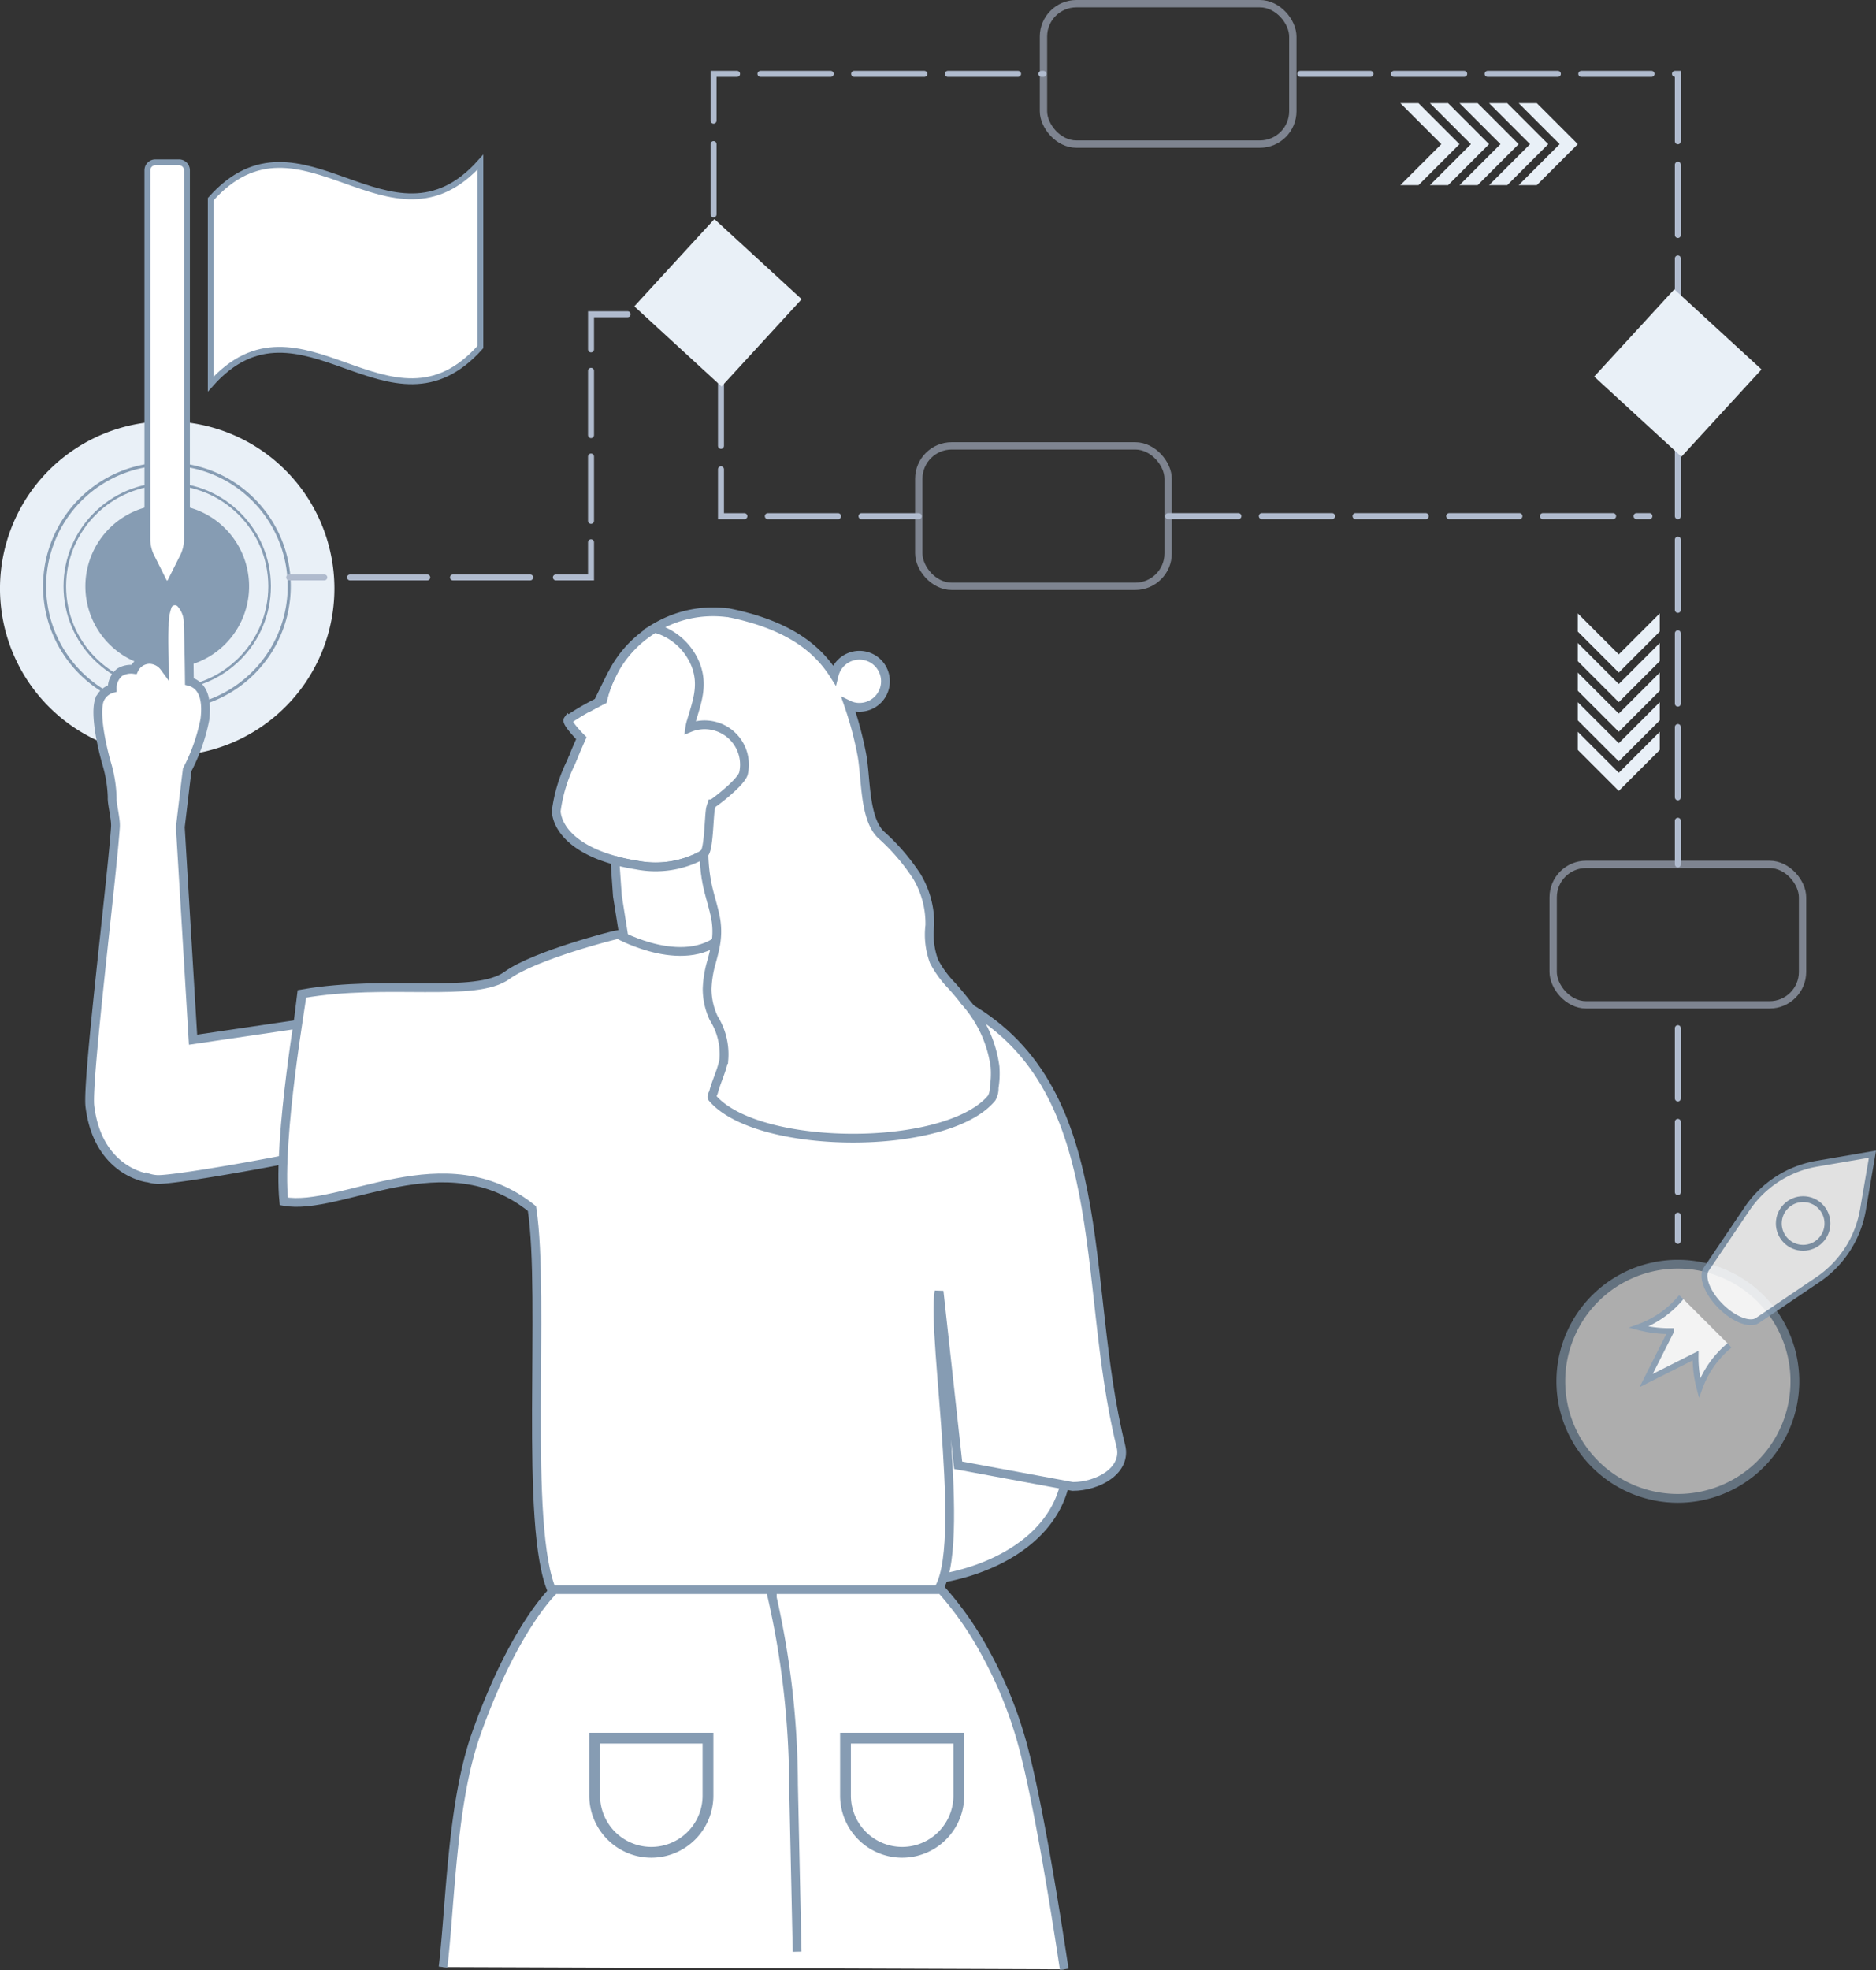 <svg id="Group_1823" data-name="Group 1823" xmlns="http://www.w3.org/2000/svg" xmlns:xlink="http://www.w3.org/1999/xlink" width="160.214" height="168.163" viewBox="0 0 160.214 168.163">
  <rect x="0" y="0" width="160.214" height="168.163" fill="#333333" stroke="none"/>
  <defs>
    <clipPath id="clip-path">
      <rect id="Rectangle_905" data-name="Rectangle 905" width="160.214" height="168.163" fill="none"/>
    </clipPath>
    <clipPath id="clip-path-3">
      <rect id="Rectangle_894" data-name="Rectangle 894" width="20.738" height="20.739" transform="translate(132.923 107.538)" fill="none"/>
    </clipPath>
    <clipPath id="clip-path-4">
      <rect id="Rectangle_897" data-name="Rectangle 897" width="21.924" height="12.615" transform="translate(88.801)" fill="none"/>
    </clipPath>
    <clipPath id="clip-path-5">
      <rect id="Rectangle_899" data-name="Rectangle 899" width="21.924" height="12.615" transform="translate(78.152 37.747)" fill="none"/>
    </clipPath>
    <clipPath id="clip-path-6">
      <rect id="Rectangle_901" data-name="Rectangle 901" width="21.924" height="12.615" transform="translate(132.33 73.472)" fill="none"/>
    </clipPath>
    <clipPath id="clip-path-7">
      <rect id="Rectangle_903" data-name="Rectangle 903" width="21.251" height="21.251" transform="translate(138.963 98.214)" fill="none"/>
    </clipPath>
  </defs>
  <g id="Group_1822" data-name="Group 1822" clip-path="url(#clip-path)">
    <path id="Path_4294" data-name="Path 4294" d="M134.746,12.305l-3.5,3.5h-1.55l3.5-3.5-3.5-3.5h1.55Z" fill="#e9f0f7"/>
    <path id="Path_4295" data-name="Path 4295" d="M132.22,12.305l-3.5,3.5h-1.55l3.5-3.5-3.5-3.5h1.55Z" fill="#e9f0f7"/>
    <path id="Path_4296" data-name="Path 4296" d="M129.694,12.305l-3.5,3.5h-1.55l3.5-3.5-3.5-3.5h1.55Z" fill="#e9f0f7"/>
    <path id="Path_4297" data-name="Path 4297" d="M127.168,12.305l-3.5,3.5h-1.55l3.5-3.5-3.5-3.5h1.55Z" fill="#e9f0f7"/>
    <path id="Path_4298" data-name="Path 4298" d="M124.642,12.305l-3.5,3.5h-1.55l3.5-3.5-3.5-3.5h1.55Z" fill="#e9f0f7"/>
    <path id="Path_4299" data-name="Path 4299" d="M138.246,67.516l-3.5-3.5v-1.55l3.5,3.5,3.5-3.5v1.55Z" fill="#e9f0f7"/>
    <path id="Path_4300" data-name="Path 4300" d="M138.246,64.99l-3.5-3.5v-1.55l3.5,3.5,3.5-3.5v1.55Z" fill="#e9f0f7"/>
    <path id="Path_4301" data-name="Path 4301" d="M138.246,62.464l-3.5-3.5v-1.55l3.5,3.5,3.5-3.5v1.55Z" fill="#e9f0f7"/>
    <path id="Path_4302" data-name="Path 4302" d="M138.246,59.938l-3.5-3.5v-1.55l3.5,3.5,3.5-3.5v1.55Z" fill="#e9f0f7"/>
    <path id="Path_4303" data-name="Path 4303" d="M138.246,57.412l-3.5-3.5V52.36l3.5,3.5,3.5-3.5v1.55Z" fill="#e9f0f7"/>
    <g id="Group_1821" data-name="Group 1821">
      <g id="Group_1820" data-name="Group 1820" clip-path="url(#clip-path)">
        <path id="Path_4304" data-name="Path 4304" d="M28.559,50.238A14.28,14.28,0,1,1,14.28,35.959,14.279,14.279,0,0,1,28.559,50.238" fill="#e9f0f7"/>
        <path id="Path_4305" data-name="Path 4305" d="M21.274,50.049a6.978,6.978,0,0,1-5.91,6.9,6.382,6.382,0,0,1-1.08.09,7.136,7.136,0,0,1-2.13-.33,6.991,6.991,0,1,1,9.12-6.66" fill="#869cb3"/>
        <g id="Group_1807" data-name="Group 1807" opacity="0.6">
          <g id="Group_1806" data-name="Group 1806">
            <g id="Group_1805" data-name="Group 1805" clip-path="url(#clip-path-3)">
              <path id="Path_4306" data-name="Path 4306" d="M153.286,117.907a9.994,9.994,0,1,1-9.994-9.994,9.994,9.994,0,0,1,9.994,9.994" fill="#fff"/>
              <path id="Path_4307" data-name="Path 4307" d="M153.286,117.907a9.994,9.994,0,1,1-9.994-9.994A9.994,9.994,0,0,1,153.286,117.907Z" fill="none" stroke="#869cb3" stroke-width="0.75"/>
            </g>
          </g>
        </g>
        <circle id="Ellipse_9" data-name="Ellipse 9" cx="8.745" cy="8.745" r="8.745" transform="translate(5.534 41.304)" fill="none" stroke="#869cb3" stroke-width="0.219"/>
        <path id="Path_4308" data-name="Path 4308" d="M24.7,50.049A10.446,10.446,0,1,1,14.252,39.6,10.446,10.446,0,0,1,24.7,50.049Z" fill="none" stroke="#869cb3" stroke-width="0.261"/>
        <line id="Line_326" data-name="Line 326" x2="3" transform="translate(24.698 49.288)" fill="none" stroke="#b0bbce" stroke-linecap="round" stroke-width="0.511"/>
        <line id="Line_327" data-name="Line 327" x2="16.479" transform="translate(29.896 49.288)" fill="none" stroke="#b0bbce" stroke-linecap="round" stroke-width="0.511" stroke-dasharray="6.592 2.197"/>
        <path id="Path_4309" data-name="Path 4309" d="M47.473,49.288h3v-3" fill="none" stroke="#b0bbce" stroke-linecap="round" stroke-width="0.511"/>
        <line id="Line_328" data-name="Line 328" y1="13.719" transform="translate(50.473 30.74)" fill="none" stroke="#b0bbce" stroke-linecap="round" stroke-width="0.511" stroke-dasharray="5.488 1.829"/>
        <path id="Path_4310" data-name="Path 4310" d="M50.473,29.825v-3H53.6" fill="none" stroke="#b0bbce" stroke-linecap="round" stroke-width="0.511"/>
        <path id="Path_4311" data-name="Path 4311" d="M60.939,18.3V6.307H89.114" fill="none" stroke="#b0bbce" stroke-linecap="round" stroke-width="0.511" stroke-dasharray="6 2"/>
        <path id="Path_4312" data-name="Path 4312" d="M61.572,32.059v12H78.465" fill="none" stroke="#b0bbce" stroke-linecap="round" stroke-width="0.511" stroke-dasharray="6 2"/>
        <rect id="Rectangle_895" data-name="Rectangle 895" width="10.114" height="10.114" transform="translate(54.171 26.149) rotate(-47.436)" fill="#e9f0f7"/>
        <g id="Group_1810" data-name="Group 1810" opacity="0.6">
          <g id="Group_1809" data-name="Group 1809">
            <g id="Group_1808" data-name="Group 1808" clip-path="url(#clip-path-4)">
              <rect id="Rectangle_896" data-name="Rectangle 896" width="21.297" height="11.989" rx="2.811" transform="translate(89.114 0.313)" fill="none" stroke="#b0bbce" stroke-linecap="round" stroke-width="0.626"/>
            </g>
          </g>
        </g>
        <g id="Group_1813" data-name="Group 1813" opacity="0.6">
          <g id="Group_1812" data-name="Group 1812">
            <g id="Group_1811" data-name="Group 1811" clip-path="url(#clip-path-5)">
              <rect id="Rectangle_898" data-name="Rectangle 898" width="21.297" height="11.989" rx="2.811" transform="translate(78.465 38.06)" fill="none" stroke="#b0bbce" stroke-linecap="round" stroke-width="0.626"/>
            </g>
          </g>
        </g>
        <g id="Group_1816" data-name="Group 1816" opacity="0.6">
          <g id="Group_1815" data-name="Group 1815">
            <g id="Group_1814" data-name="Group 1814" clip-path="url(#clip-path-6)">
              <rect id="Rectangle_900" data-name="Rectangle 900" width="21.297" height="11.989" rx="2.811" transform="translate(132.643 73.785)" fill="none" stroke="#b0bbce" stroke-linecap="round" stroke-width="0.626"/>
            </g>
          </g>
        </g>
        <path id="Path_4313" data-name="Path 4313" d="M111.045,6.307h32.247V73.784" fill="none" stroke="#b0bbce" stroke-linecap="round" stroke-width="0.511" stroke-dasharray="6 2"/>
        <line id="Line_329" data-name="Line 329" x2="41.102" transform="translate(99.763 44.054)" fill="none" stroke="#b0bbce" stroke-linecap="round" stroke-width="0.511" stroke-dasharray="6 2"/>
        <line id="Line_330" data-name="Line 330" y2="18.158" transform="translate(143.292 87.764)" fill="none" stroke="#b0bbce" stroke-linecap="round" stroke-width="0.511" stroke-dasharray="6 2"/>
        <rect id="Rectangle_902" data-name="Rectangle 902" width="10.114" height="10.114" transform="translate(136.147 32.144) rotate(-47.436)" fill="#e9f0f7"/>
        <path id="Path_4314" data-name="Path 4314" d="M29.857,97.731c-1.78.667-14.86,3.054-16.465,2.95a3.21,3.21,0,0,1-.816-.162l-.013.02S8.355,100,7.675,94.421c-.259-2.156,1.9-19.575,2.184-23.815.051-.712-.318-2.007-.279-2.544A11.2,11.2,0,0,0,9.088,65.1s-1.107-3.813-.6-5.335a1.635,1.635,0,0,1,1.094-.99,1.721,1.721,0,0,1,.647-1.392,1.887,1.887,0,0,1,1.217-.24,1.486,1.486,0,0,1,1.353-.854,1.634,1.634,0,0,1,1.237.666c-.007-1.068-.052-2.136-.02-3.2,0-.13.007-.259.013-.4a4.68,4.68,0,0,1,.3-1.709.7.7,0,0,1,1.061-.194,2.416,2.416,0,0,1,.674,1.858c.013.161.019.362.026.6.051,1.289.077,3.509.084,4.26.867.227,1.6,1.068,1.321,3.257A15.692,15.692,0,0,1,15.99,65.7l-.11.88-.48,4.027L16.487,88.75l11.559-1.7c.356,4.48-.6,7.622,1.811,10.684" fill="#fff"/>
        <path id="Path_4315" data-name="Path 4315" d="M29.857,97.731c-1.78.667-14.86,3.054-16.465,2.95a3.21,3.21,0,0,1-.816-.162l-.013.02S8.355,100,7.675,94.421c-.259-2.156,1.9-19.575,2.184-23.815.051-.712-.318-2.007-.279-2.544A11.2,11.2,0,0,0,9.088,65.1s-1.107-3.813-.6-5.335a1.635,1.635,0,0,1,1.094-.99,1.721,1.721,0,0,1,.647-1.392,1.887,1.887,0,0,1,1.217-.24,1.486,1.486,0,0,1,1.353-.854,1.634,1.634,0,0,1,1.237.666c-.007-1.068-.052-2.136-.02-3.2,0-.13.007-.259.013-.4a4.68,4.68,0,0,1,.3-1.709.7.7,0,0,1,1.061-.194,2.416,2.416,0,0,1,.674,1.858c.013.161.019.362.026.6.051,1.289.077,3.509.084,4.26.867.227,1.6,1.068,1.321,3.257A15.692,15.692,0,0,1,15.99,65.7l-.11.88-.48,4.027L16.487,88.75l11.559-1.7C28.4,91.527,27.442,94.669,29.857,97.731Z" fill="none" stroke="#869cb3" stroke-width="0.75"/>
        <path id="Path_4316" data-name="Path 4316" d="M91.129,125.208c-.25,5.12-4.86,8.25-9.92,9.36a19.676,19.676,0,0,1-3.39.44,9.337,9.337,0,0,1-8.73-5.67H78.7c.71-3.33,1.44-7,2.14-10.81l10.05.79a34.775,34.775,0,0,1,.24,5.89" fill="#fff"/>
        <path id="Path_4317" data-name="Path 4317" d="M91.129,125.208c-.25,5.12-4.86,8.25-9.92,9.36a19.676,19.676,0,0,1-3.39.44,9.337,9.337,0,0,1-8.73-5.67H78.7c.71-3.33,1.44-7,2.14-10.81l10.05.79A34.775,34.775,0,0,1,91.129,125.208Z" fill="none" stroke="#869cb3" stroke-width="0.75"/>
        <path id="Path_4318" data-name="Path 4318" d="M67.309,65.551c-.43.34.089,3.848-.461,3.948-.01,0-6.691,2.959-6.691,3.369a1.462,1.462,0,0,1-.13.09,8.359,8.359,0,0,1-5.67.88,16.923,16.923,0,0,1-1.84-.39v-.01c-3.22-.87-4.86-2.51-5.019-4.17a13.268,13.268,0,0,1,1.25-4.15c.049-.12.109-.24.149-.36a.2.2,0,0,1,.04-.08c.01-.03.02-.05.03-.08a1.214,1.214,0,0,0,.07-.18,2.879,2.879,0,0,0,.13-.31c.16-.37.321-.74.48-1.1-.61-.61-1.26-1.39-1.14-1.56a20.478,20.478,0,0,1,2.57-1.5l.01-.01c.13-.07.26-.14.38-.2a9.4,9.4,0,0,1,.71-1.99,9.532,9.532,0,0,1,3.76-4.13c1.58.47,6.25.549,6.86,2.139.67,1.74.935,1.8.435,3.487-.059.2,4.667,5.827,4.077,6.307" fill="#fff"/>
        <path id="Path_4319" data-name="Path 4319" d="M67.309,65.551c-.43.34.089,3.848-.461,3.948-.01,0-6.691,2.959-6.691,3.369a1.462,1.462,0,0,1-.13.09,8.359,8.359,0,0,1-5.67.88,16.923,16.923,0,0,1-1.84-.39v-.01c-3.22-.87-4.86-2.51-5.019-4.17a13.268,13.268,0,0,1,1.25-4.15c.049-.12.109-.24.149-.36a.2.2,0,0,1,.04-.08c.01-.03.02-.05.03-.08a1.214,1.214,0,0,0,.07-.18,2.879,2.879,0,0,0,.13-.31c.16-.37.321-.74.48-1.1-.61-.61-1.26-1.39-1.14-1.56a20.478,20.478,0,0,1,2.57-1.5l.01-.01c.13-.07.26-.14.38-.2a9.4,9.4,0,0,1,.71-1.99,9.532,9.532,0,0,1,3.76-4.13c1.58.47,6.25.549,6.86,2.139.67,1.74.935,1.8.435,3.487C63.173,59.444,67.9,65.071,67.309,65.551Z" fill="none" stroke="#869cb3" stroke-width="0.75"/>
        <path id="Path_4320" data-name="Path 4320" d="M52.177,57.748a9.4,9.4,0,0,0-.71,1.99c-.12.06-.25.13-.38.2.62-1.3,1.08-2.19,1.08-2.19Z" fill="#fff"/>
        <path id="Path_4321" data-name="Path 4321" d="M52.177,57.748a9.4,9.4,0,0,0-.71,1.99c-.12.06-.25.13-.38.2.62-1.3,1.08-2.19,1.08-2.19Z" fill="none" stroke="#869cb3" stroke-width="0.75"/>
        <path id="Path_4322" data-name="Path 4322" d="M62.14,84.979H54.07l-1.343-8.5-.21-2.99v-.04a16.923,16.923,0,0,0,1.84.39,8.359,8.359,0,0,0,5.67-.88,1.462,1.462,0,0,0,.13-.09,14.327,14.327,0,0,0,.23,2.38c.2,1.11.6,2.17.79,3.28.14.81,1.113,5.681.963,6.451" fill="#fff"/>
        <path id="Path_4323" data-name="Path 4323" d="M62.14,84.979H54.07l-1.343-8.5-.21-2.99v-.04a16.923,16.923,0,0,0,1.84.39,8.359,8.359,0,0,0,5.67-.88,1.462,1.462,0,0,0,.13-.09,14.327,14.327,0,0,0,.23,2.38c.2,1.11.6,2.17.79,3.28C61.317,79.338,62.29,84.209,62.14,84.979Z" fill="none" stroke="#869cb3" stroke-width="0.75"/>
        <path id="Path_4324" data-name="Path 4324" d="M95.722,123.429c-3.5-14.12-.445-30.841-13.735-37.841,1.3,1.66-6.483-3.573-10.913-3.363-5.5.26-9.288-1.743-9.068-2.553-3.225,3.426-9.206.09-9.206.09-.263.021-7.139,1.783-9.483,3.484-2.717,1.991-10.245.318-17.489,1.586.01.1-2.133,12.284-1.59,17.716,4.89.906,13.768-5.361,21.192.615,1.161,7.62-.729,27.278,1.758,32.728l32.519.247c3.208-2.371-.208-22.1.492-25.913l1.63,14.85,9.779,1.81c2.159,0,4.634-1.356,4.114-3.456" fill="#fff"/>
        <path id="Path_4325" data-name="Path 4325" d="M95.722,123.429c-3.5-14.12-.445-30.841-13.735-37.841,1.3,1.66-6.483-3.573-10.913-3.363-5.5.26-9.288-1.743-9.068-2.553-3.225,3.426-9.206.09-9.206.09-.263.021-7.139,1.783-9.483,3.484-2.717,1.991-10.245.318-17.489,1.586.01.1-2.133,12.284-1.59,17.716,4.89.906,13.768-5.361,21.192.615,1.161,7.62-.729,27.278,1.758,32.728l32.519.247c3.208-2.371-.208-22.1.492-25.913l1.63,14.85,9.779,1.81C93.767,126.885,96.242,125.529,95.722,123.429Z" fill="none" stroke="#869cb3" stroke-width="0.75"/>
        <path id="Path_4326" data-name="Path 4326" d="M37.838,167.914c.635-5.42.74-14.029,2.832-19.92,3.266-9.21,6.677-12.3,6.677-12.3H80.389a27.775,27.775,0,0,1,3.676,5.23,35.7,35.7,0,0,1,3.314,8.18c1.29,4.89,2.678,13.5,3.509,19" fill="#fff"/>
        <path id="Path_4327" data-name="Path 4327" d="M37.838,167.914c.635-5.42.74-14.029,2.832-19.92,3.266-9.21,6.677-12.3,6.677-12.3H80.389a27.775,27.775,0,0,1,3.676,5.23,35.7,35.7,0,0,1,3.314,8.18c1.29,4.89,2.678,13.5,3.509,19" fill="none" stroke="#869cb3" stroke-width="0.742"/>
        <path id="Path_4328" data-name="Path 4328" d="M84.9,92.848a1.663,1.663,0,0,1-.21.88c-1.69,2.05-5.86,3.18-10.29,3.39-5.5.26-11.42-.88-13.56-3.39-.12-.14.07-.37.11-.55.25-.93.7-1.79.87-2.74a5.8,5.8,0,0,0-.87-3.53,5.86,5.86,0,0,1-.56-2.5,9.243,9.243,0,0,1,.37-2.28c.12-.43.23-.85.31-1.26a6.33,6.33,0,0,0,.07-2.34c-.19-1.11-.59-2.17-.79-3.28a14.327,14.327,0,0,1-.23-2.38c.43-.3.42-3.33.57-3.9.03-.12.07-.23.11-.35h.01c.06.01,2.51-1.82,2.69-2.62a3.4,3.4,0,0,0-2.6-4.05,3.355,3.355,0,0,0-1.99.17,3.2,3.2,0,0,1,.13-.56c.5-1.69,1.04-3.07.37-4.81a5.254,5.254,0,0,0-3.51-3.13,9.634,9.634,0,0,1,6.19-1.32h.02a.761.761,0,0,1,.21.03.037.037,0,0,0,.03.01h.03c.58.12,1.12.25,1.63.4h.02c3.69,1.06,5.83,2.7,7.21,4.88a2.223,2.223,0,1,1,2.16,2.76,2.08,2.08,0,0,1-.93-.21,29.961,29.961,0,0,1,1.11,4.14c.4,1.93.18,5.46,1.62,6.91a17.991,17.991,0,0,1,3.1,3.59,7.86,7.86,0,0,1,1.11,4.17,6.6,6.6,0,0,0,.36,3.09,9.011,9.011,0,0,0,1.51,2.07c.42.47.83.96,1.21,1.45a10.433,10.433,0,0,1,2.49,5.49v.03a7.351,7.351,0,0,1-.08,1.74" fill="#fff"/>
        <path id="Path_4329" data-name="Path 4329" d="M84.9,92.848a1.663,1.663,0,0,1-.21.88c-1.69,2.05-5.86,3.18-10.29,3.39-5.5.26-11.42-.88-13.56-3.39-.12-.14.07-.37.11-.55.25-.93.7-1.79.87-2.74a5.8,5.8,0,0,0-.87-3.53,5.86,5.86,0,0,1-.56-2.5,9.243,9.243,0,0,1,.37-2.28c.12-.43.23-.85.31-1.26a6.33,6.33,0,0,0,.07-2.34c-.19-1.11-.59-2.17-.79-3.28a14.327,14.327,0,0,1-.23-2.38c.43-.3.42-3.33.57-3.9.03-.12.07-.23.11-.35h.01c.06.01,2.51-1.82,2.69-2.62a3.4,3.4,0,0,0-2.6-4.05,3.355,3.355,0,0,0-1.99.17,3.2,3.2,0,0,1,.13-.56c.5-1.69,1.04-3.07.37-4.81a5.254,5.254,0,0,0-3.51-3.13,9.634,9.634,0,0,1,6.19-1.32h.02a.761.761,0,0,1,.21.03.037.037,0,0,0,.03.01h.03c.58.12,1.12.25,1.63.4h.02c3.69,1.06,5.83,2.7,7.21,4.88a2.223,2.223,0,1,1,2.16,2.76,2.08,2.08,0,0,1-.93-.21,29.961,29.961,0,0,1,1.11,4.14c.4,1.93.18,5.46,1.62,6.91a17.991,17.991,0,0,1,3.1,3.59,7.86,7.86,0,0,1,1.11,4.17,6.6,6.6,0,0,0,.36,3.09,9.011,9.011,0,0,0,1.51,2.07c.42.47.83.96,1.21,1.45a10.433,10.433,0,0,1,2.49,5.49v.03A7.351,7.351,0,0,1,84.9,92.848Z" fill="none" stroke="#869cb3" stroke-width="0.75"/>
        <path id="Path_4330" data-name="Path 4330" d="M68.076,166.6l-.309-14.254a73.384,73.384,0,0,0-1.87-16.21h.43" fill="#fff"/>
        <path id="Path_4331" data-name="Path 4331" d="M68.076,166.6l-.309-14.254a73.384,73.384,0,0,0-1.87-16.21h.43" fill="none" stroke="#869cb3" stroke-width="0.75"/>
        <path id="Path_4332" data-name="Path 4332" d="M55.624,158.282a5.01,5.01,0,0,0,5.005-5.005v-5.071H50.619v5.071a5.01,5.01,0,0,0,5.005,5.005m4.672-9.743v4.738a4.672,4.672,0,1,1-9.344,0v-4.738Z" fill="#fff"/>
        <path id="Path_4333" data-name="Path 4333" d="M55.624,158.282a5.01,5.01,0,0,0,5.005-5.005v-5.071H50.619v5.071A5.01,5.01,0,0,0,55.624,158.282Zm4.672-9.743v4.738a4.672,4.672,0,1,1-9.344,0v-4.738Z" fill="none" stroke="#869cb3" stroke-width="0.589"/>
        <path id="Path_4334" data-name="Path 4334" d="M77.046,158.282a5.01,5.01,0,0,0,5.005-5.005v-5.071H72.041v5.071a5.01,5.01,0,0,0,5,5.005m4.672-9.743v4.738a4.672,4.672,0,1,1-9.344,0v-4.738Z" fill="#fff"/>
        <path id="Path_4335" data-name="Path 4335" d="M77.046,158.282a5.01,5.01,0,0,0,5.005-5.005v-5.071H72.041v5.071A5.01,5.01,0,0,0,77.046,158.282Zm4.672-9.743v4.738a4.672,4.672,0,1,1-9.344,0v-4.738Z" fill="none" stroke="#869cb3" stroke-width="0.589"/>
        <path id="Path_4336" data-name="Path 4336" d="M13.974,49.574c.166.333.439.333.605,0L15.667,47.4a3.419,3.419,0,0,0,.3-1.281V14.531a.675.675,0,0,0-.676-.674H13.265a.678.678,0,0,0-.677.676V46.121a3.414,3.414,0,0,0,.3,1.281Z" fill="#fff"/>
        <path id="Path_4337" data-name="Path 4337" d="M13.974,49.574c.166.333.439.333.605,0L15.667,47.4a3.419,3.419,0,0,0,.3-1.281V14.531a.675.675,0,0,0-.676-.674H13.265a.678.678,0,0,0-.677.676V46.121a3.414,3.414,0,0,0,.3,1.281Z" fill="none" stroke="#869cb3" stroke-width="0.5"/>
        <path id="Path_4338" data-name="Path 4338" d="M18,17V32.78c7.675-8.628,15.349,5.472,23.024-3.156V13.841C33.349,22.469,25.675,8.37,18,17" fill="#fff"/>
        <path id="Path_4339" data-name="Path 4339" d="M18,17V32.78c7.675-8.628,15.349,5.472,23.024-3.156V13.841C33.349,22.469,25.675,8.37,18,17Z" fill="none" stroke="#869cb3" stroke-width="0.5"/>
        <g id="Group_1819" data-name="Group 1819" opacity="0.85">
          <g id="Group_1818" data-name="Group 1818">
            <g id="Group_1817" data-name="Group 1817" clip-path="url(#clip-path-7)">
              <path id="Path_4340" data-name="Path 4340" d="M159.1,103.262l.812-4.741-4.742.811a9.048,9.048,0,0,0-5.968,3.85l-3.485,5.155c-.434.646.083,2.008,1.227,3.152s2.505,1.66,3.151,1.226l5.155-3.485a9.046,9.046,0,0,0,3.85-5.968" fill="#fff"/>
              <path id="Path_4341" data-name="Path 4341" d="M159.1,103.262l.812-4.741-4.742.811a9.048,9.048,0,0,0-5.968,3.85l-3.485,5.155c-.434.646.083,2.008,1.227,3.152s2.505,1.66,3.151,1.226l5.155-3.485A9.046,9.046,0,0,0,159.1,103.262Z" fill="none" stroke="#869cb3" stroke-width="0.5"/>
              <path id="Path_4342" data-name="Path 4342" d="M155.46,105.907a2.077,2.077,0,1,1,0-2.938,2.078,2.078,0,0,1,0,2.938" fill="#fff"/>
              <circle id="Ellipse_10" data-name="Ellipse 10" cx="2.077" cy="2.077" r="2.077" transform="translate(151.913 102.36)" fill="none" stroke="#869cb3" stroke-width="0.5"/>
              <path id="Path_4343" data-name="Path 4343" d="M147.709,114.839a8.406,8.406,0,0,0-2.567,3.647,10.33,10.33,0,0,1-.337-2.769l-4.222,2.128,2.128-4.222a10.33,10.33,0,0,1-2.769-.337,8.406,8.406,0,0,0,3.647-2.567" fill="#fff"/>
              <path id="Path_4344" data-name="Path 4344" d="M147.709,114.839a8.406,8.406,0,0,0-2.567,3.647,10.33,10.33,0,0,1-.337-2.769l-4.222,2.128,2.128-4.222a10.33,10.33,0,0,1-2.769-.337,8.406,8.406,0,0,0,3.647-2.567" fill="none" stroke="#869cb3" stroke-width="0.5"/>
            </g>
          </g>
        </g>
      </g>
    </g>
  </g>
</svg>
